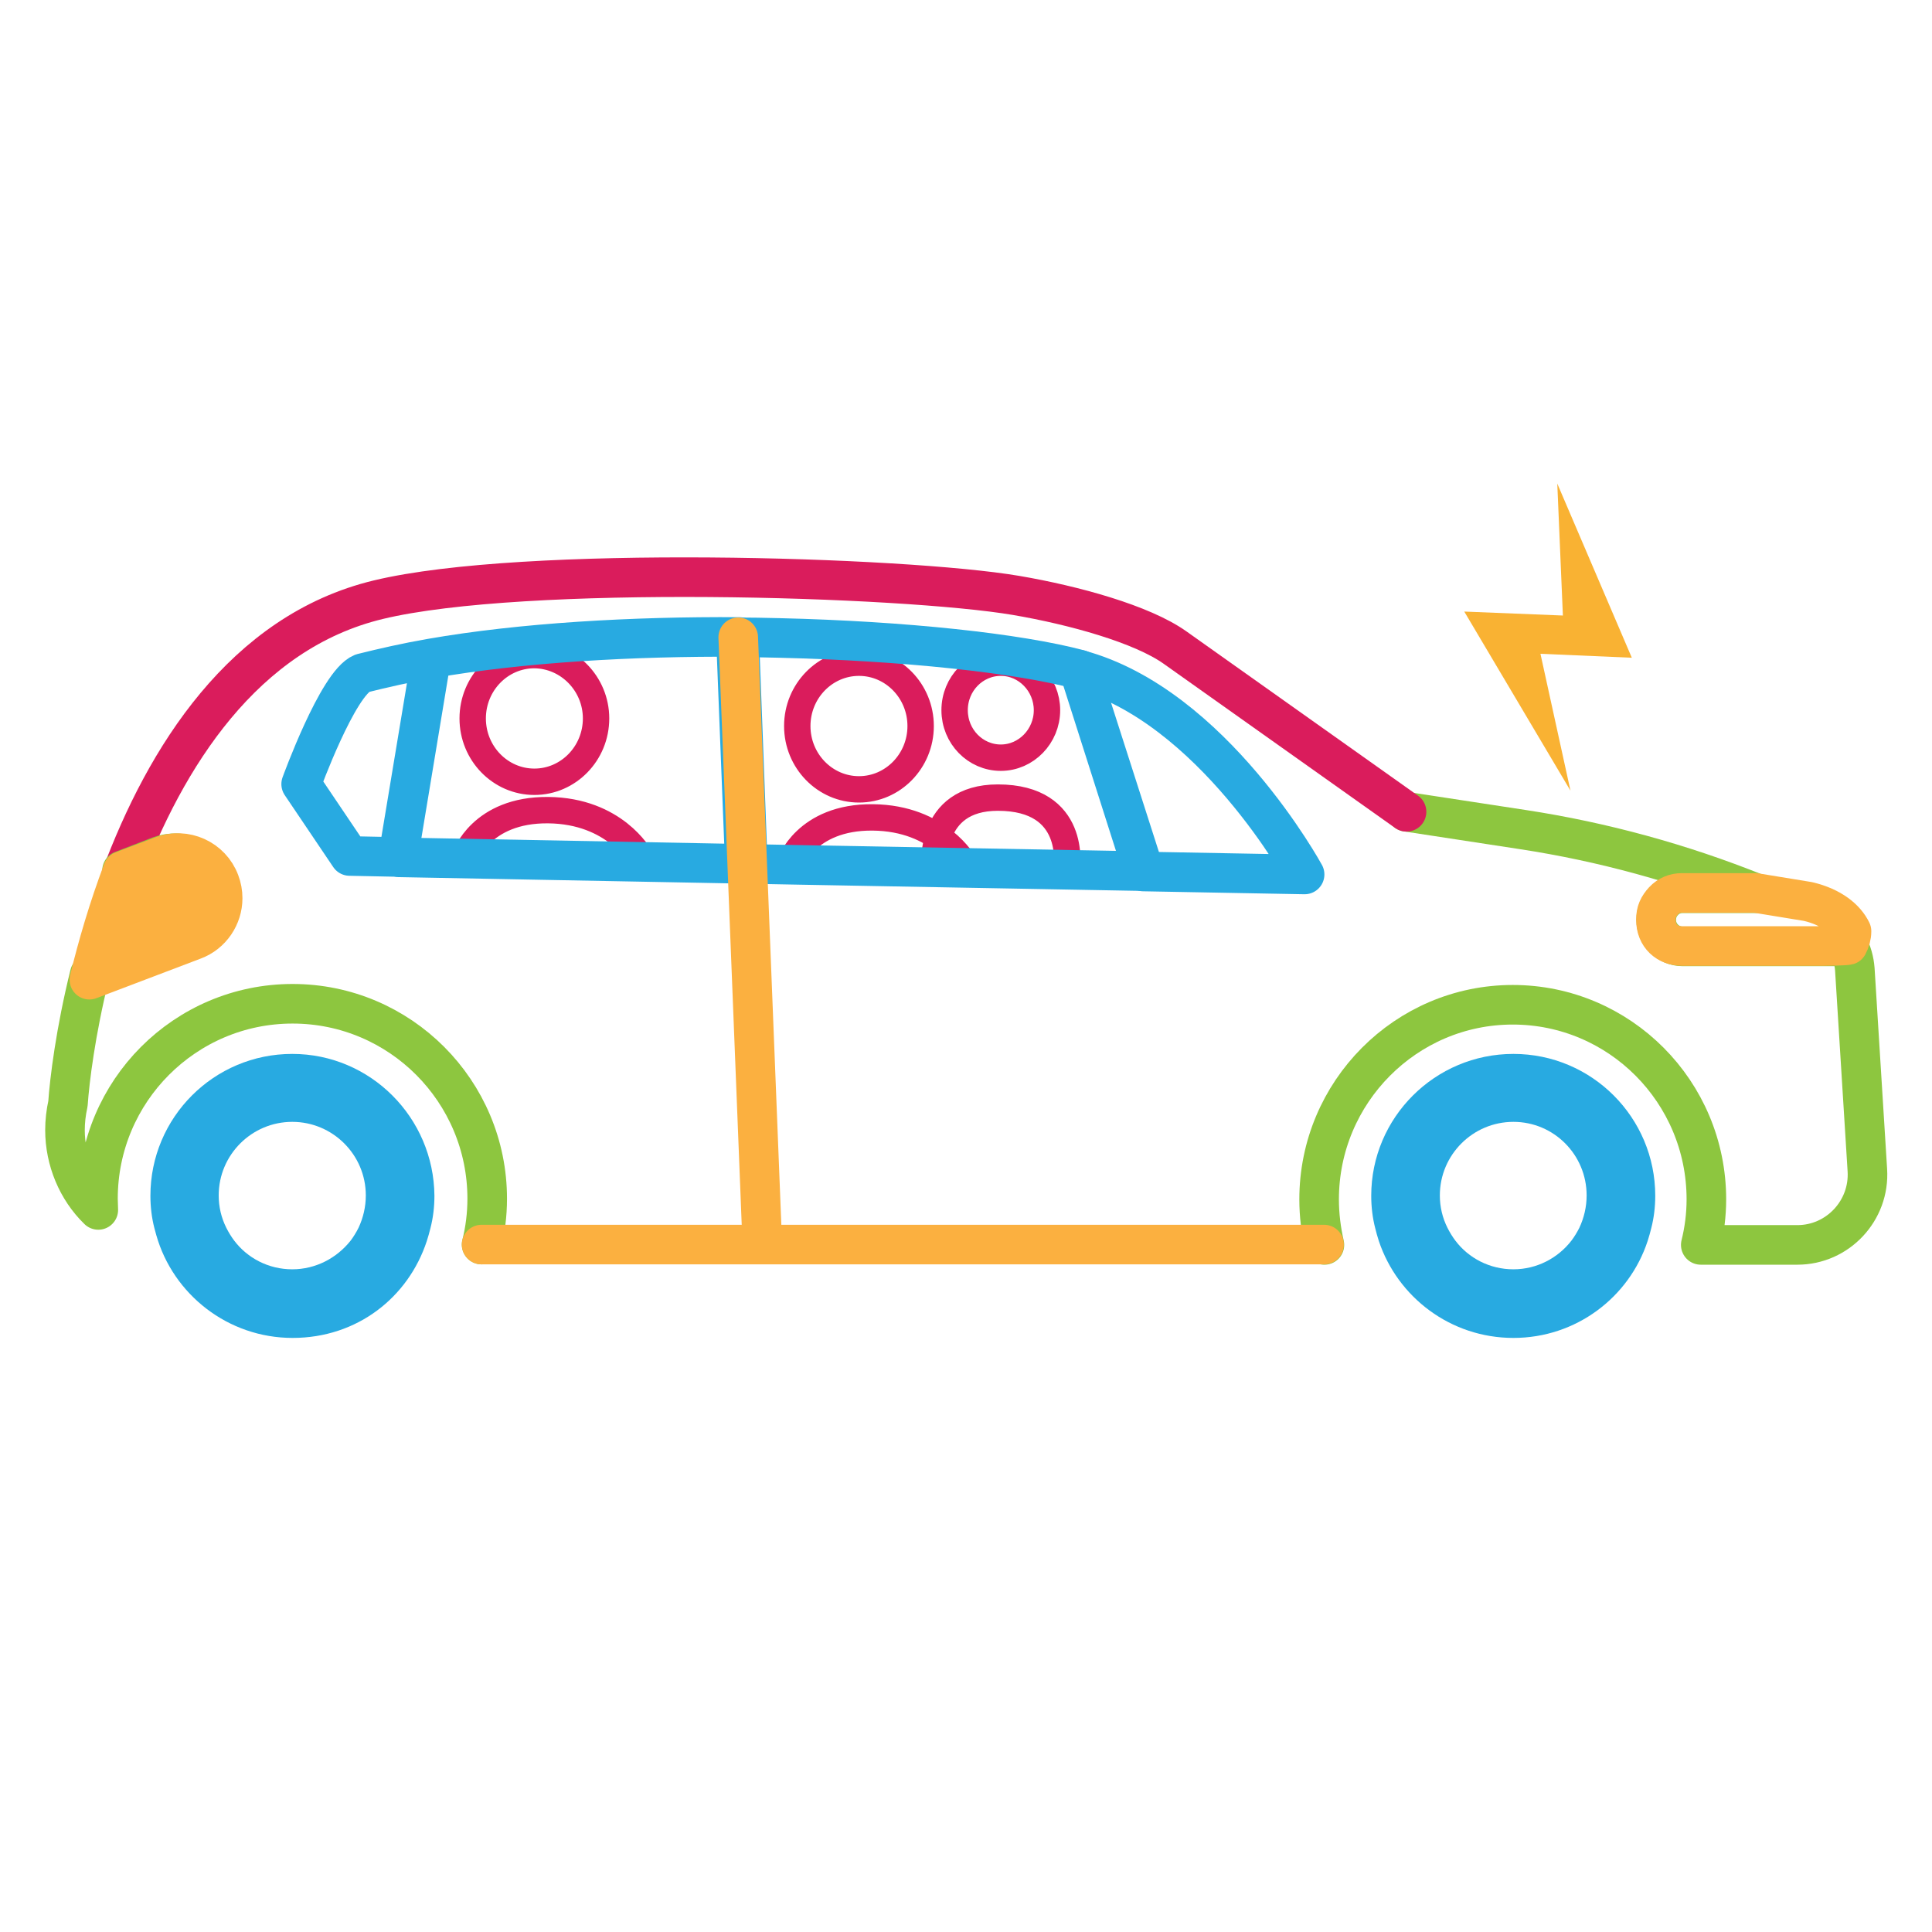 <?xml version="1.0" encoding="utf-8"?>
<!-- Generator: Adobe Illustrator 26.4.0, SVG Export Plug-In . SVG Version: 6.00 Build 0)  -->
<svg version="1.1" id="Layer_1" xmlns="http://www.w3.org/2000/svg" xmlns:xlink="http://www.w3.org/1999/xlink" x="0px" y="0px"
	 viewBox="0 0 585.7 585.7" style="enable-background:new 0 0 585.7 585.7;" xml:space="preserve">
<style type="text/css">
	.st0{clip-path:url(#SVGID_00000151532631082556649760000005794754097526342793_);}
	.st1{fill:none;stroke:#DA1C5C;stroke-width:8;stroke-linecap:round;stroke-linejoin:round;}
	.st2{fill:none;stroke:#8DC63F;stroke-width:12;stroke-linecap:round;stroke-linejoin:round;}
	.st3{fill:none;stroke:#DA1C5C;stroke-width:12;stroke-linecap:round;stroke-linejoin:round;}
	.st4{fill:#28AAE1;}
	.st5{fill:none;stroke:#28AAE1;stroke-width:12;stroke-linecap:round;stroke-linejoin:round;}
	.st6{fill:none;stroke:#FBB040;stroke-width:12;stroke-linecap:round;stroke-linejoin:round;}
	.st7{fill:#FBB040;}
	.st8{fill:#F9B233;}
</style>
<g>
	<defs>
		<rect id="SVGID_1_" x="-98.9" y="-103.4" width="783.5" height="783.5"/>
	</defs>
	<clipPath id="SVGID_00000120530945435727403890000001181589937428664236_">
		<use xlink:href="#SVGID_1_"  style="overflow:visible;"/>
	</clipPath>
	<g style="clip-path:url(#SVGID_00000120530945435727403890000001181589937428664236_);">
		<g>
			<path class="st1" d="M180.7,217.8c0,10.6-8.4,19.2-18.7,19.2c-10.3,0-18.7-8.6-18.7-19.2c0-10.6,8.4-19.2,18.7-19.2
				C172.3,198.7,180.7,207.3,180.7,217.8z M194,259.7c0,0-7.6-13.9-27.8-14.1c-20.4-0.2-25.2,14.1-25.2,14.1 M317.4,215.3
				c0,7.9-6.3,14.4-14,14.4s-14-6.4-14-14.4s6.3-14.4,14-14.4S317.4,207.4,317.4,215.3z M279.1,220.1c0,10.6-8.4,19.2-18.7,19.2
				c-10.3,0-18.7-8.6-18.7-19.2c0-10.6,8.4-19.2,18.7-19.2C270.7,200.9,279.1,209.5,279.1,220.1z M292.4,261.9
				c0,0-7.6-13.9-27.8-14.1c-20.4-0.2-25.2,14.1-25.2,14.1 M323.4,262.9c0,0,3.2-21.1-20.9-21.1c-21.3,0-19.2,21.1-19.2,21.1"/>
			<path class="st2" d="M426.4,246.1l35.3,5.4c24.2,3.7,47.9,10.2,70.6,19.3H510c-2.2,0-4.2,0.9-5.6,2.4c-1.5,1.5-2.3,3.5-2.3,5.7
				c0,4.4,3.6,8,8,8h48.1c0.7,0,1.4-0.1,2.1-0.3c1.1,2.2,1.8,4.6,2,7.2l3.8,60.9c0.8,12.3-9,22.7-21.2,22.7h-29.3
				c1.1-4.4,1.7-9.1,1.7-13.8c0-32.6-26.3-59-58.7-59s-58.7,26.5-58.7,59c0,4.8,0.6,9.4,1.6,13.8"/>
			<path class="st3" d="M36.6,266c13.5-36.4,37.3-74.4,78.1-84.2c44-10.6,159-7.1,193.3-1.3c17.6,3,38.2,8.7,48.2,15.8l70.2,49.8"/>
			<path class="st2" d="M146,377.3c1.1-4.4,1.7-9.1,1.7-13.9c0-32.6-26.4-59.1-59-59.1s-59,26.5-59,59.1c0,1.1,0.1,2.3,0.1,3.4
				c-6.4-6.2-10.1-15.1-10.1-24.2c0-2.6,0.3-5.3,0.9-8c0.5-7.2,2.3-21.8,6.6-39.2l30.4-11.5c5.2-2,8.4-6.9,8.4-12.2
				c0-1.5-0.3-3.1-0.8-4.6c-2.5-6.8-10.1-10.1-16.8-7.6l-11.4,4.4"/>
			<path class="st4" d="M88.6,384.8c-7.2,0-13.6-3.4-17.6-8.7c-0.9-1.2-1.7-2.5-2.4-3.9c-1.5-3-2.3-6.3-2.3-9.8
				c0-12.3,10-22.3,22.3-22.3s22.3,10,22.3,22.3c0,3.5-0.8,6.8-2.2,9.8c-0.7,1.4-1.5,2.7-2.4,3.9C102.1,381.4,95.7,384.8,88.6,384.8
				 M88.6,319.5c-23.8,0-43,19.3-43,43c0,3.4,0.4,6.7,1.2,9.8c0.2,0.7,0.4,1.5,0.6,2.2c5.1,17.9,21.7,31.1,41.3,31.1
				s35.1-12.3,40.7-29.4c0.4-1.3,0.8-2.6,1.1-3.9c0.8-3.1,1.2-6.4,1.2-9.8C131.5,338.8,112.3,319.5,88.6,319.5"/>
			<path class="st4" d="M458.8,384.8c-7.2,0-13.6-3.4-17.6-8.7c-0.9-1.2-1.7-2.5-2.4-3.9c-1.5-3-2.3-6.3-2.3-9.8
				c0-12.3,10-22.3,22.3-22.3s22.2,10,22.2,22.3c0,3.5-0.8,6.8-2.2,9.8c-0.7,1.4-1.5,2.7-2.4,3.9
				C472.3,381.4,465.9,384.8,458.8,384.8 M458.8,319.5c-23.8,0-43.1,19.3-43.1,43c0,3.4,0.4,6.7,1.2,9.8c0.3,1.3,0.7,2.6,1.1,3.9
				c5.7,17.1,21.8,29.4,40.8,29.4s35.1-12.3,40.7-29.4c0.4-1.3,0.8-2.6,1.1-3.9c0.8-3.1,1.2-6.4,1.2-9.8
				C501.8,338.8,482.6,319.5,458.8,319.5"/>
			<path class="st5" d="M395.5,265.1l-48.9-0.9l-19.5-61.2C367.6,213.9,395.5,265.1,395.5,265.1L395.5,265.1L395.5,265.1z
				 M226.7,261.9l-15.7-0.3l-90.3-1.7l10-60.3c27.5-4.8,61.1-6.7,93.4-6.5L226.7,261.9L226.7,261.9L226.7,261.9L226.7,261.9z
				 M130.7,199.6l-10,60.2l-14.7-0.3l-14.7-21.8c0,0,11.1-30.6,18.5-33.6C116.2,202.5,123.2,200.9,130.7,199.6L130.7,199.6
				L130.7,199.6L130.7,199.6z"/>
			<path class="st6" d="M560.2,286.5c-0.7,0.2-6.6,0.3-7.4,0.3H510c-4.5,0-8-3-8-8c0-2.5,0.8-4,2.3-5.7c1.5-1.6,3.4-2.4,5.6-2.4
				h22.3l15.9,2.6c7.2,1.7,11.4,5.3,13.2,9l0,0l0,0C561.3,283.8,560.9,285.2,560.2,286.5L560.2,286.5z"/>
			<path class="st7" d="M67.5,272.3c0,5.5-3.4,10.7-8.8,12.7l-31.6,12c2.5-10.3,5.8-21.6,10.1-33l11.9-4.5c7-2.7,14.9,0.9,17.5,7.9
				C67.2,269,67.5,270.6,67.5,272.3"/>
			<path class="st6" d="M67.5,272.3c0,5.5-3.4,10.7-8.8,12.7l-31.6,12c2.5-10.3,5.8-21.6,10.1-33l11.9-4.5c7-2.7,14.9,0.9,17.5,7.9
				C67.2,269,67.5,270.6,67.5,272.3L67.5,272.3L67.5,272.3z"/>
			<path class="st5" d="M346.9,264.1l-104.3-1.9l-15.8-0.3h-1l-2.7-68.7c4.4,0,8.8,0.1,13.2,0.2c37.8,0.9,72.3,4.6,91,9.6
				L346.9,264.1L346.9,264.1L346.9,264.1z"/>
		</g>
	</g>
</g>
<path class="st6" d="M231.1,377.3l-7.3-184.1 M401.4,377.3l-255.4,0"/>
<polygon class="st8" points="467,198.2 476.1,239.7 443.9,185.4 473.8,186.6 472.1,146.6 494.7,199.4 "/>
</svg>

